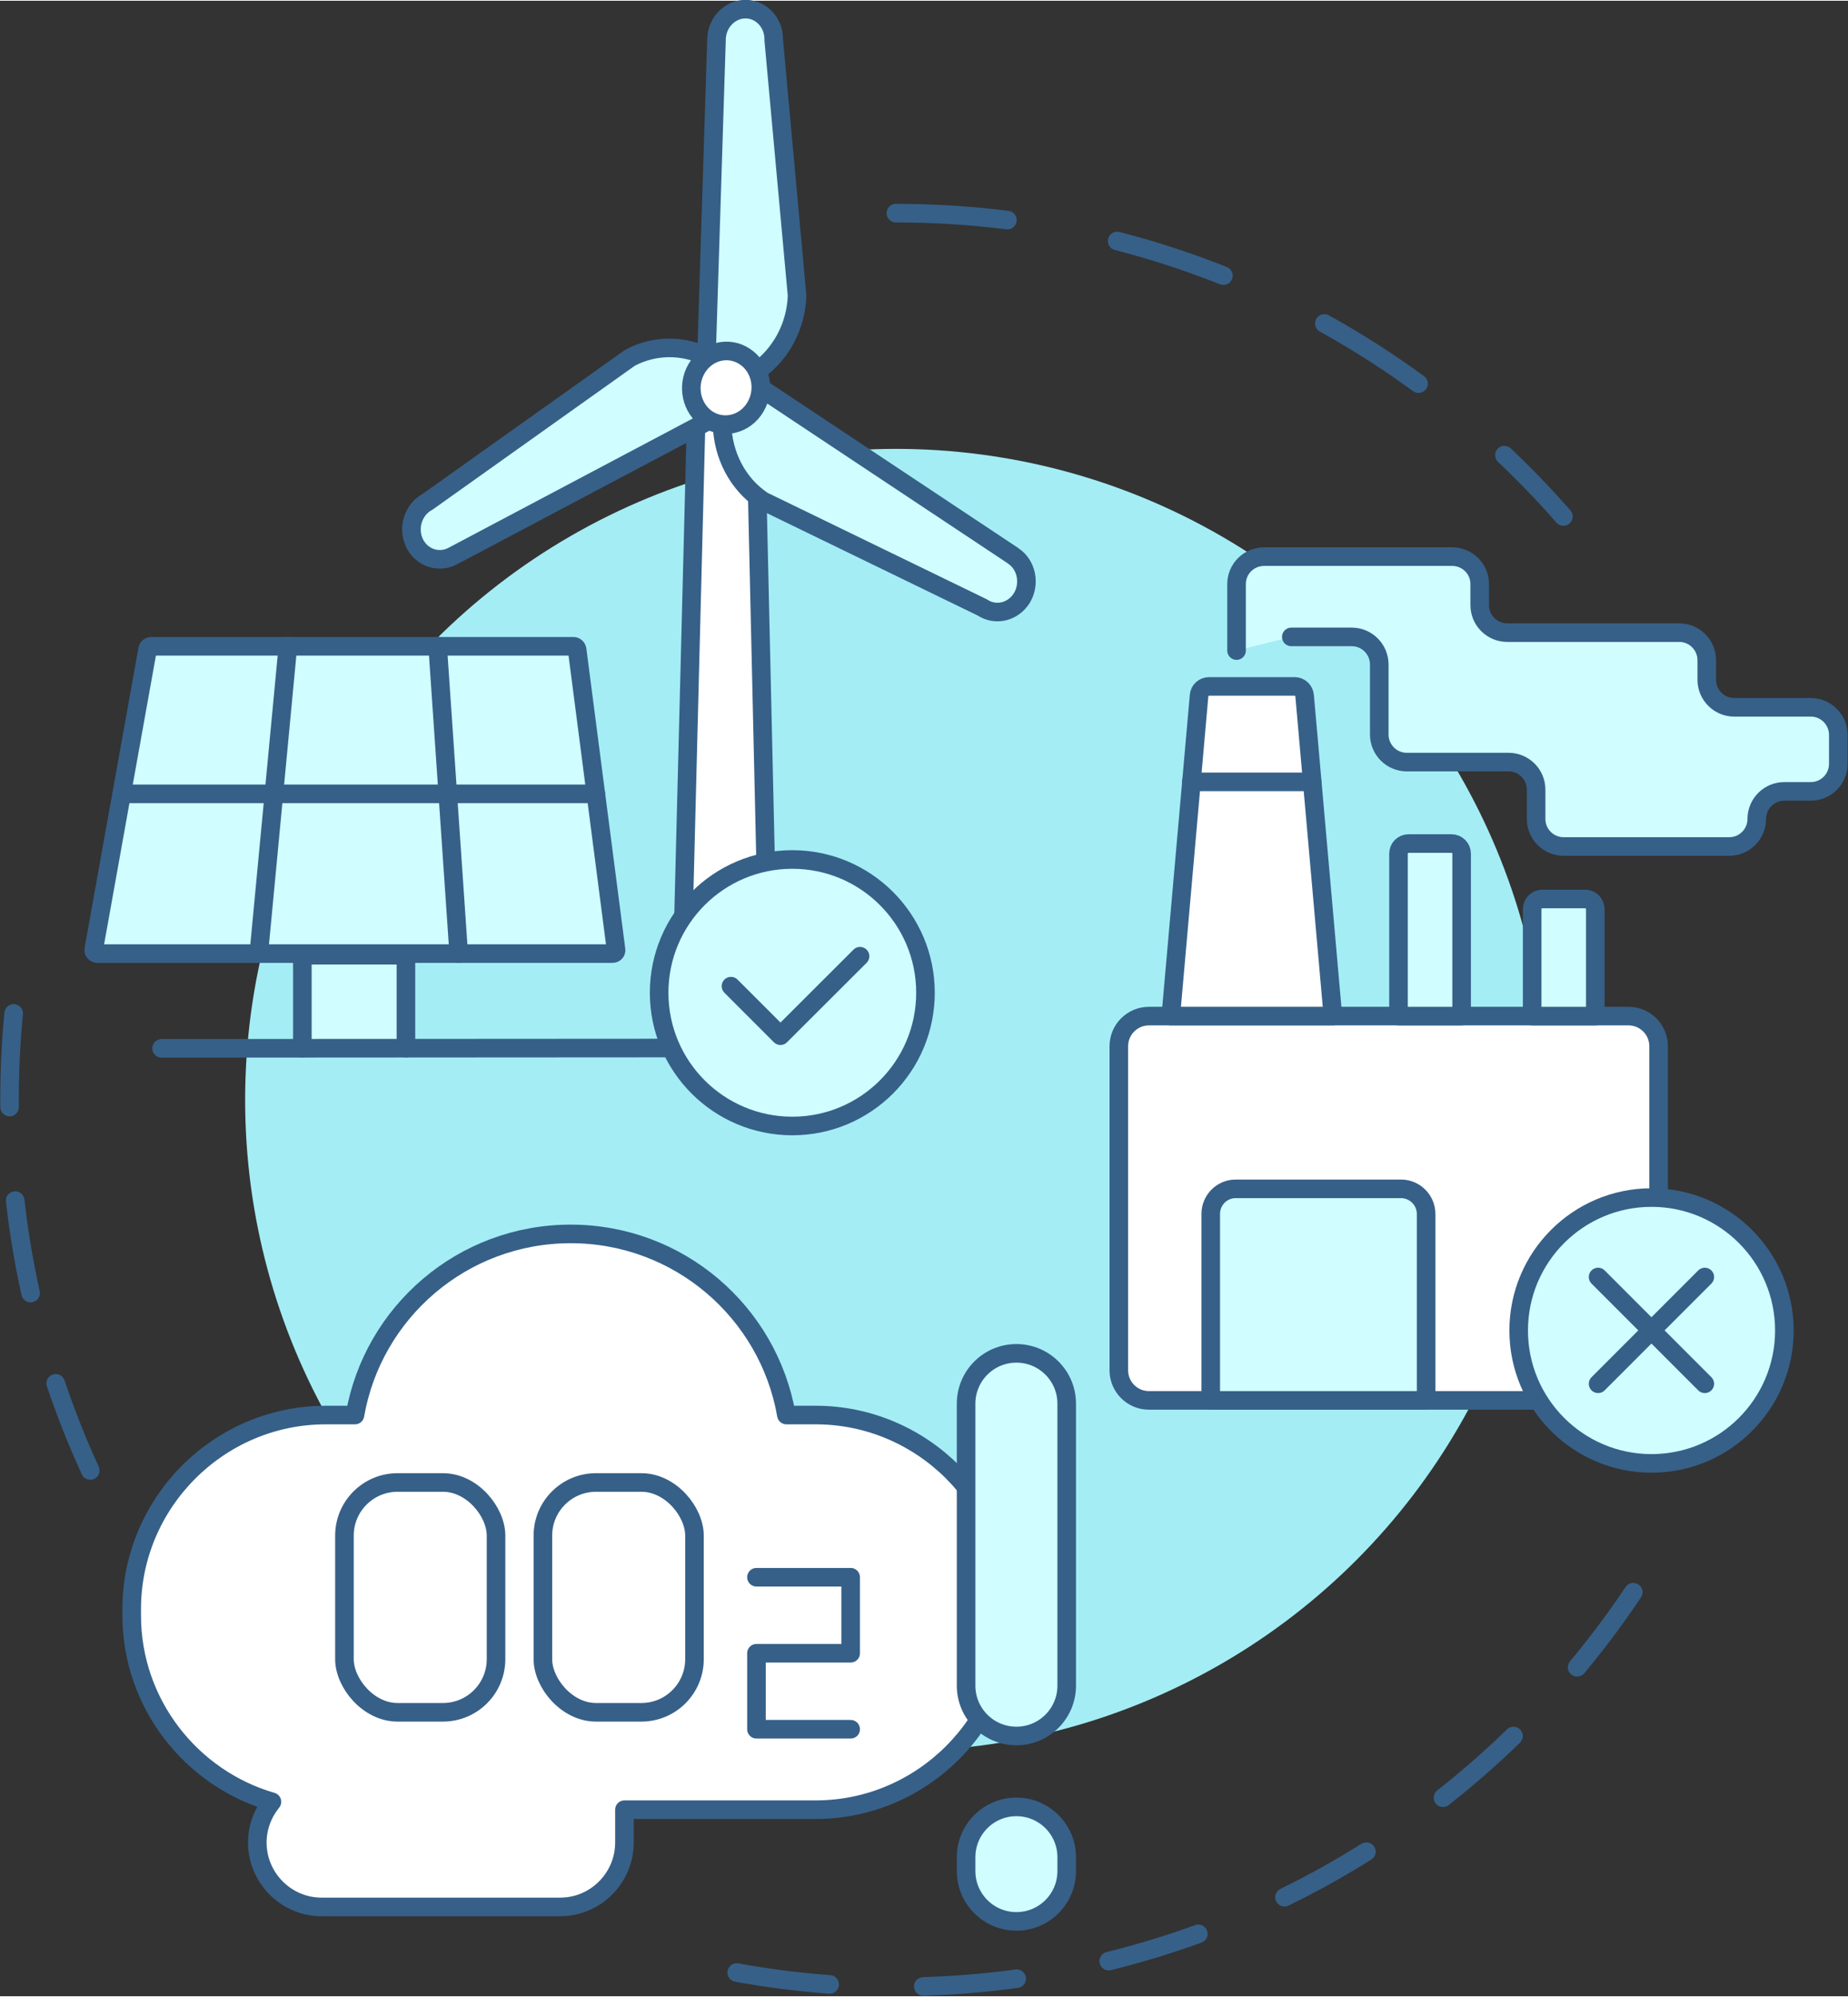 <svg version="1.2" xmlns="http://www.w3.org/2000/svg" viewBox="0 0 1124 1213" width="200" height="216">
	<rect x="0" y="0" width="1124" height="1213" fill="#333333" stroke="none"/>
	<title>globalWarming</title>
	<style>
		.s0 { fill: none;stroke: #366088;stroke-linecap: round;stroke-linejoin: round;stroke-width: 11.3;stroke-dasharray: 57 } 
		.s1 { fill: none;stroke: #366088;stroke-linecap: round;stroke-linejoin: round;stroke-width: 11.3;stroke-dasharray: 68 } 
		.s2 { fill: #a4edf5 } 
		.s3 { fill: #ffffff;stroke: #366088;stroke-linecap: round;stroke-linejoin: round;stroke-width: 11.3 } 
		.s4 { fill: #d0fdff;stroke: #366088;stroke-linecap: round;stroke-linejoin: round;stroke-width: 11.3 } 
		.s5 { fill: none;stroke: #366088;stroke-linecap: round;stroke-linejoin: round;stroke-width: 11.3 } 
	</style>
	<g id="&lt;Group&gt;">
		<g id="&lt;Group&gt;">
			<path id="&lt;Path&gt;" class="s0" d="m54.9 893.4c-31.5-68.6-49.1-144.8-49.1-225.2 0-22.4 1.3-44.4 4-66"/>
			<path id="&lt;Path&gt;" class="s0" d="m993.4 967.4c-96.7 144.6-261.5 239.9-448.5 239.9-49.9 0-98.2-6.8-144-19.5"/>
			<path id="&lt;Path&gt;" class="s1" d="m544.9 129.1c161.9 0 307.2 71.4 406 184.4"/>
			<circle id="&lt;Path&gt;" class="s2" cx="544.9" cy="668.2" r="395.8"/>
		</g>
		<g id="&lt;Group&gt;">
			<g id="&lt;Group&gt;">
				<path id="&lt;Path&gt;" class="s3" d="m413.7 636.6l9.6-377.3 0.1-3.9 6.3-1.5 1.6-0.3 16.6-4 11.6-2.7 1.1 54.7 7.3 319.3 0.3 15.7"/>
				<path id="&lt;Path&gt;" class="s4" d="m429.7 216.2l6.1-192.8v-0.2c0.3-10.2 8.4-18.3 18-18.1 9.6 0.2 17.1 8.7 16.8 18.8l14.2 155.3c-0.6 18.7-9.8 35.2-23.4 45.3"/>
				<path id="&lt;Path&gt;" class="s4" d="m431.4 255l-155.9 82.5-0.2 0.1c-8.6 4.5-19.1 0.9-23.3-8.2-4.2-9.1-0.6-20.2 8-24.8l123.2-87.6c15.2-8 32.3-7.7 46.5-0.8"/>
				<path id="&lt;Path&gt;" class="s4" d="m463.1 235.7l153 101.6 0.2 0.2c8.1 5.3 10.4 16.8 5.3 25.4-5.2 8.6-16 11.3-24.1 5.9l-133.5-64.8c-15.6-10.4-24.3-28-24.8-46.3"/>
				<path id="&lt;Path&gt;" class="s3" d="m459.5 246.9c-6.2 10.6-19.3 13.9-29.2 7.5-9.8-6.5-12.8-20.3-6.6-30.8 6.2-10.6 19.3-13.9 29.2-7.4 9.9 6.4 12.8 20.2 6.6 30.7z"/>
			</g>
			<g id="&lt;Group&gt;">
				<path id="&lt;Path&gt;" class="s4" d="m183.9 636.8v-56.6h63v56.5"/>
				<path id="&lt;Path&gt;" class="s4" d="m351 394.2l23.7 182.7c0.2 1.3-0.9 2.3-2.2 2.3h-313.3c-1.3 0-2.4-1.1-2.2-2.4l32.8-182.7c0.2-1 1.1-1.7 2.2-1.7h256.8c1.1 0 2 0.8 2.2 1.8z"/>
				<path id="&lt;Path&gt;" class="s5" d="m175.1 392.4l-17.7 186.8"/>
				<path id="&lt;Path&gt;" class="s5" d="m279 579.2l-12.8-186.8"/>
				<path id="&lt;Path&gt;" class="s5" d="m362.4 482.1h-288.3"/>
			</g>
			<path id="&lt;Path&gt;" class="s5" d="m535.4 636.5l-109.7 0.1-327.4 0.2"/>
			<g id="&lt;Group&gt;">
				<circle id="&lt;Path&gt;" class="s4" cx="481.9" cy="603" r="81"/>
				<path id="&lt;Path&gt;" class="s4" d="m523.1 580.8l-48.4 48.3-30.1-30.1"/>
			</g>
		</g>
		<g id="&lt;Group&gt;">
			<path id="&lt;Path&gt;" class="s3" d="m989.4 850.8h-290.6c-10.1 0-18.3-8.2-18.3-18.3v-197c0-10.1 8.2-18.3 18.3-18.3h291.7c10.1 0 18.3 8.2 18.3 18.3v195.9c0 10.7-8.7 19.4-19.4 19.4z"/>
			<path id="&lt;Path&gt;" class="s4" d="m867.4 850.8h-131v-113.3c0-8.5 6.8-15.3 15.2-15.3h100.5c8.4 0 15.3 6.8 15.3 15.3z"/>
			<path id="&lt;Path&gt;" class="s3" d="m793.5 422.4l17.2 194.8h-98.6l17.2-194.8c0.2-3.2 2.9-5.6 6.1-5.6h52c3.2 0 5.8 2.4 6.1 5.6z"/>
			<path id="&lt;Path&gt;" class="s5" d="m724.6 474.8h73.5"/>
			<path id="&lt;Path&gt;" class="s4" d="m889 617.2h-38.4v-98.7c0-3.5 2.7-6.2 6.2-6.2h26c3.4 0 6.2 2.7 6.2 6.2z"/>
			<path id="&lt;Path&gt;" class="s4" d="m970.3 617.2h-38.4v-65c0-3.4 2.7-6.2 6.2-6.2h26c3.4 0 6.2 2.8 6.2 6.2z"/>
			<path id="&lt;Path&gt;" class="s4" d="m752.1 395v-40.4c0-9.3 7.5-16.7 16.8-16.7h114.3c9.3 0 16.8 7.4 16.8 16.7v12.8c0 9.2 7.5 16.7 16.7 16.7h104.6c9.3 0 16.8 7.5 16.8 16.8v11.9c0 9.2 7.5 16.7 16.7 16.7h46.6c9.2 0 16.7 7.5 16.7 16.8v17.6c0 9.2-7.5 16.7-16.7 16.7h-16.1c-9.3 0-16.8 7.5-16.8 16.8 0 9.2-7.5 16.7-16.7 16.7h-100.8c-9.2 0-16.7-7.5-16.7-16.7v-17.9c0-9.2-7.5-16.7-16.7-16.7h-61.9c-9.3 0-16.8-7.5-16.8-16.8v-42.5c0-9.3-7.5-16.8-16.7-16.8h-36.8"/>
			<g id="&lt;Group&gt;">
				<circle id="&lt;Path&gt;" class="s4" cx="1004.5" cy="808.3" r="80.8"/>
				<g id="&lt;Group&gt;">
					<path id="&lt;Path&gt;" class="s3" d="m972 775.8l64.9 64.9"/>
					<path id="&lt;Path&gt;" class="s3" d="m1036.9 775.8l-64.9 64.9"/>
				</g>
			</g>
		</g>
		<g id="&lt;Group&gt;">
			<g id="&lt;Group&gt;">
				<path id="&lt;Path&gt;" class="s3" d="m614.1 977.7v3.8c0 64.9-53.1 118.1-118 118.1h-116.3v20c0 21.5-17.6 39.1-39 39.1h-145.3c-21.4 0-39-17.6-39-39.1 0-9.4 3.4-18 8.9-24.8-49.1-14.2-85.3-59.7-85.3-113.3v-3.8c0-64.9 53.1-118 118-118h17.8c10.9-62.6 65.5-110.1 131.2-110.1 65.7 0 120.3 47.5 131.2 110.1h17.8c64.9 0 118 53.1 118 118z"/>
				<rect id="&lt;Path&gt;" class="s3" x="330.2" y="900.7" width="92.2" height="139.7" rx="32.3"></rect>
				<rect id="&lt;Path&gt;" class="s3" x="209.5" y="900.7" width="92.2" height="139.7" rx="32.3"></rect>
				<g id="&lt;Group&gt;">
					<path id="&lt;Path&gt;" class="s3" d="m460.1 958.3h57.3v46.2h-2.8-53-1.5v46.2h57.3"/>
				</g>
			</g>
			<g id="&lt;Group&gt;">
				<g id="&lt;Group&gt;">
					<path id="&lt;Path&gt;" class="s4" d="m618.2 1054.8c-16.9 0-30.6-13.7-30.6-30.6v-171.4c0-16.9 13.7-30.6 30.6-30.6 16.9 0 30.6 13.7 30.6 30.6v171.4c0 16.9-13.7 30.6-30.6 30.6z"/>
				</g>
				<g id="&lt;Group&gt;">
					<path id="&lt;Path&gt;" class="s4" d="m618.2 1167.5c-16.9 0-30.6-13.7-30.6-30.6v-8.4c0-16.9 13.7-30.6 30.6-30.6 16.9 0 30.6 13.7 30.6 30.6v8.4c0 16.9-13.7 30.6-30.6 30.6z"/>
				</g>
			</g>
		</g>
	</g>
</svg>